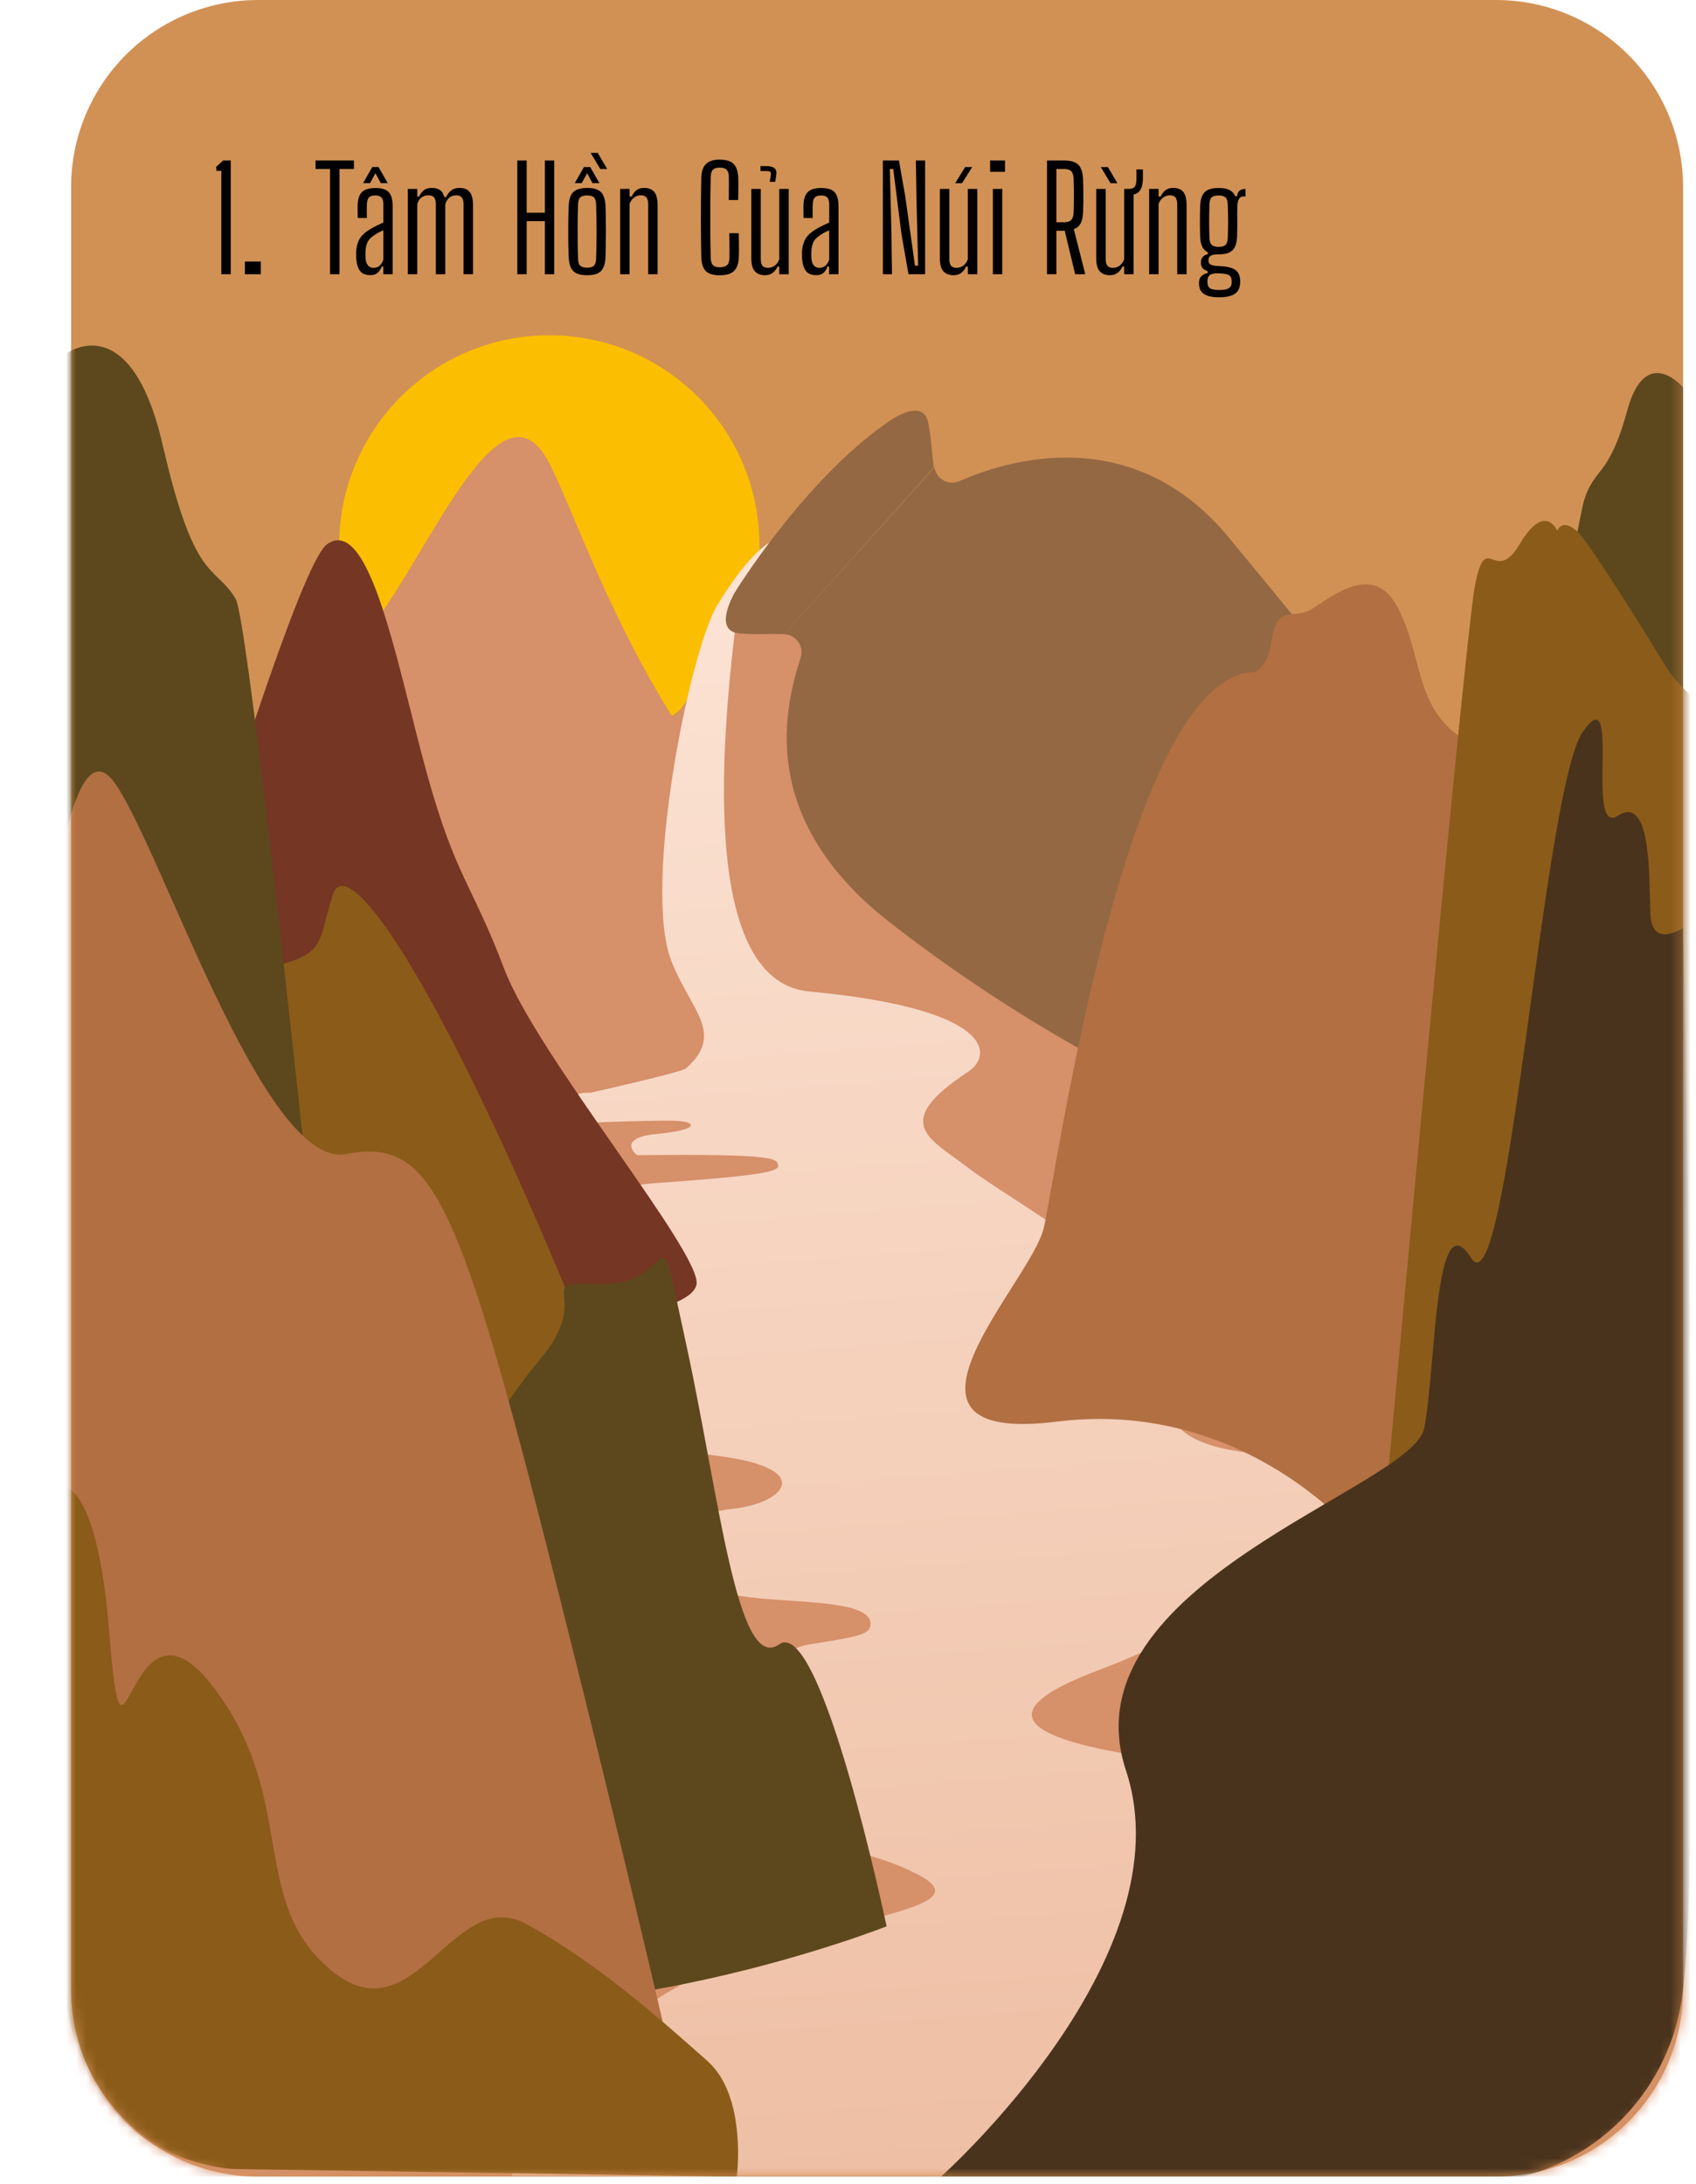 <svg width="167" height="215" viewBox="0 0 167 215" fill="none" xmlns="http://www.w3.org/2000/svg">
<g clip-path="url(#clip0_41_2713)">
<path d="M147.31 214.3H25.42C20.535 214.3 15.85 212.359 12.395 208.905C8.941 205.45 7 200.765 7 195.88V18.42C7 13.535 8.941 8.85 12.395 5.395C15.85 1.941 20.535 0 25.42 0H147.31C152.195 0 156.881 1.941 160.335 5.395C163.789 8.85 165.73 13.535 165.73 18.42V195.88C165.73 200.765 163.789 205.45 160.335 208.905C156.881 212.359 152.195 214.3 147.31 214.3Z" fill="#D19155"/>
<path d="M54.09 74.39C65.517 74.39 74.78 65.127 74.78 53.7C74.78 42.273 65.517 33.01 54.09 33.01C42.663 33.01 33.4 42.273 33.4 53.7C33.4 65.127 42.663 74.39 54.09 74.39Z" fill="#FCBE00"/>
<mask id="mask0_41_2713" style="mask-type:luminance" maskUnits="userSpaceOnUse" x="7" y="0" width="159" height="215">
<path d="M147.31 214.3H25.42C20.535 214.3 15.85 212.359 12.395 208.905C8.941 205.45 7 200.765 7 195.88V18.42C7 13.535 8.941 8.85 12.395 5.395C15.85 1.941 20.535 0 25.42 0H147.31C152.195 0 156.88 1.941 160.335 5.395C163.789 8.85 165.73 13.535 165.73 18.42V195.88C165.73 200.765 163.789 205.45 160.335 208.905C156.88 212.359 152.195 214.3 147.31 214.3Z" fill="white"/>
</mask>
<g mask="url(#mask0_41_2713)">
<path d="M169.58 91.84H3.14V214.3H169.58V91.84Z" fill="#D6906A"/>
<path d="M17.98 94.09C17.98 94.09 33.15 67.09 38.41 59.09C43.67 51.09 49.66 37.71 53.9 45.27C58.14 52.83 68.08 89.1 97.82 94.7L17.98 94.09Z" fill="#D6906A"/>
<path d="M41.37 95.7C41.37 95.7 65.78 73.75 68.85 66.91C71.92 60.07 79.37 44.2 93.76 59.09C108.15 73.98 149 97.66 149 97.66L41.37 95.7Z" fill="#D6906A"/>
<path d="M79.68 97.62C97.94 99.33 97.8 103.9 95.32 105.53C87.6 110.61 91.58 112.09 95.32 114.97C99.06 117.85 114.32 126.48 115.11 131.2C115.9 135.92 110.89 142.28 124.84 143.2C138.79 144.12 128.84 156.62 107.99 164.51C87.14 172.4 123.17 173.78 132.51 175.42C141.85 177.06 150.75 201.14 100.19 214.26H50.37C50.37 214.26 53.37 203.59 65.87 196.09C78.37 188.59 98.15 188.5 90.27 184.5C82.39 180.5 75.56 182.67 73.05 176.32C70.54 169.97 74.57 162.72 79.71 161.9C84.85 161.08 85.82 160.9 85.71 159.74C85.27 156.52 70.51 158.66 69.52 155.51C68.74 153.03 66.74 149.08 71.99 148.57C77.24 148.06 80.52 144.57 70.58 143.33C60.64 142.09 59.53 133.41 59.18 125.22C59.18 125.22 54.26 117.22 64.5 116.49C74.74 115.76 76.75 115.38 76.62 114.74C76.49 114.1 76.68 113.57 62.74 113.74C62.74 113.74 60.52 112.04 64.74 111.64C68.96 111.24 68.74 110.39 66.26 110.34C63.78 110.29 56.45 110.59 56.45 110.59C56.45 110.59 54.45 107.48 58.11 107.59C58.11 107.59 67.11 105.59 67.56 105.18C71.47 101.69 67.92 99.41 66.07 94.51C63.29 87.16 67.89 64.12 70.63 59.59C74.22 53.65 76.28 53.17 76.28 53.17C76.28 53.17 73.01 56.77 72.52 60.81C71.27 71.09 68.52 96.57 79.68 97.62Z" fill="url(#paint0_linear_41_2713)"/>
<path d="M77.23 62.44C75.91 62.37 74.63 62.51 72.84 62.37C70.05 62.15 72.39 58.27 72.39 58.27C72.39 58.27 79.09 47.39 87.28 41.66C87.28 41.66 90.88 38.91 91.41 41.66C91.75 43.43 91.75 44.72 91.96 46.02" fill="#946842"/>
<path d="M77.23 62.44C77.501 62.453 77.766 62.529 78.004 62.661C78.242 62.792 78.446 62.977 78.602 63.2C78.757 63.423 78.859 63.679 78.901 63.947C78.942 64.216 78.921 64.491 78.84 64.75C77.31 69.56 74.51 80.31 87.2 90.49C93.316 95.286 99.792 99.606 106.57 103.41C114.899 108.285 123.591 112.511 132.57 116.05C132.899 116.171 133.252 116.211 133.6 116.168C133.948 116.124 134.281 115.998 134.57 115.8C138.1 113.306 141.329 110.41 144.19 107.17C147.062 103.818 149.645 100.229 151.91 96.44C152.192 95.983 152.346 95.46 152.357 94.923C152.367 94.387 152.234 93.857 151.97 93.39C147.32 85.09 132.09 66.33 120.97 52.89C111.48 41.43 99.09 45.33 94.48 47.37C94.231 47.479 93.96 47.529 93.689 47.517C93.418 47.505 93.152 47.431 92.914 47.301C92.675 47.17 92.47 46.987 92.313 46.765C92.157 46.543 92.053 46.288 92.01 46.02" fill="#946842"/>
<path d="M133.87 151.5C133.87 151.5 122.79 137.64 104.03 139.97C85.27 142.3 101.53 126.29 102.78 120.89C104.03 115.49 110.78 67.09 123.23 66.19C123.23 66.19 124.72 66.34 125.23 62.98C125.74 59.62 127.18 60.88 128.79 60.16C130.4 59.44 135.01 54.89 137.59 59.74C140.17 64.59 139.21 69.65 144.12 72.79C149.03 75.93 155.26 151.5 155.26 151.5H133.87Z" fill="#B16F42"/>
<path d="M55.09 130.48C55.09 130.48 67.97 129.48 68.58 126.48C69.19 123.48 52.89 103.94 49.66 95.42C46.43 86.9 44.88 86.42 42.03 76.13C39.18 65.84 36.47 50.58 32.21 53.58C27.95 56.58 7 130.49 7 130.49L55.09 130.48Z" fill="#753623"/>
<path d="M8.22 118.8C8.22 118.8 19.6 96.86 25.95 95.4C32.3 93.94 31.15 93.12 32.78 88.07C34.41 83.02 45.78 100.5 61.5 141.44H8.22V118.8Z" fill="#8B5B19"/>
<path d="M6.53 34.81C6.53 34.81 12.86 30.08 16.02 43.81C19.18 57.54 21.09 55.48 23.2 58.95C25.31 62.42 40.29 213.64 40.29 213.64L23.37 213.56C23.37 213.56 7.43 211.56 6.96 195.25C6.49 178.94 6.53 34.81 6.53 34.81Z" fill="#5D481D"/>
<path d="M37.29 159.41C37.29 159.41 47.29 140.77 53.06 133.98C58.83 127.19 51.81 126.21 59.34 126.41C66.87 126.61 64.34 117.52 67.58 132.41C70.82 147.3 72.58 164.81 76.72 161.9C80.86 158.99 87.3 189.66 87.3 189.66C87.3 189.66 58.44 201.12 34.24 196.46C10.04 191.8 37.29 159.41 37.29 159.41Z" fill="#5D481D"/>
<path d="M4.59 94.09C4.59 94.09 6.69 70.95 11.2 76.96C15.71 82.97 25.92 115.13 34.04 113.62C42.16 112.11 44.85 116.93 53.57 151.18C62.29 185.43 68.57 213.42 68.57 213.42H24.51C24.51 213.42 8.51 215.08 6.09 195C3.67 174.92 4.59 94.09 4.59 94.09Z" fill="#B16F42"/>
<path d="M4.49 146.5C4.49 146.5 9.3 142.41 10.76 160.73C12.22 179.05 12.42 155 20.92 165.99C29.42 176.98 24.37 187.14 32.6 193.99C40.83 200.84 44.6 185.49 51.82 189.43C59.04 193.37 65.71 199.43 69.65 202.91C73.59 206.39 72.55 214.31 72.55 214.31L23.37 213.56C23.37 213.56 6.47 213.86 5.58 189.82C4.69 165.78 4.49 146.5 4.49 146.5Z" fill="#8B5B19"/>
<path d="M165.74 38.16C165.74 38.16 162.05 33.74 160.22 40.44C158.39 47.14 156.97 45.92 155.95 49.37C154.93 52.82 137.06 154.42 137.06 154.42H165.74V38.16Z" fill="#5D481D"/>
<path d="M167.28 69.09C165.926 68.086 164.775 66.834 163.89 65.4C161.45 61.4 156.38 53.25 155.25 52.27C153.75 50.97 153.34 52.27 153.34 52.27C153.34 52.27 152.14 49.36 149.64 53.57C147.14 57.78 146.33 51.97 145.23 57.68C144.13 63.39 135.52 157.82 135.52 157.82H167.28V69.09Z" fill="#8B5B19"/>
<path d="M165.73 91.35C165.73 91.35 162.65 93.47 162.51 89.99C162.37 86.51 162.65 78.14 159.32 80.31C155.99 82.48 159.76 66.42 155.85 72.06C151.94 77.7 148.48 129.65 144.85 123.85C141.22 118.05 141.41 134.68 140.24 140.61C139.07 146.54 104.79 155.94 110.87 174.31C116.95 192.68 92.65 214.31 92.65 214.31H149.91C154.105 213.211 157.866 210.859 160.691 207.568C163.516 204.277 165.27 200.204 165.72 195.89C167.71 180.38 165.73 91.35 165.73 91.35Z" fill="#4A331C"/>
</g>
</g>
<path d="M21.793 27V16.822H21.317L21.275 16.444L21.975 15.8H22.724V27H21.793ZM24.113 27V25.747H25.681V27H24.113ZM32.498 27V16.64H31.07V15.8H34.85V16.64H33.429V27H32.498ZM36.466 27.091C36.014 27.091 35.68 26.958 35.465 26.692C35.251 26.426 35.122 26.029 35.08 25.502C35.076 25.385 35.071 25.266 35.066 25.145C35.062 25.024 35.062 24.907 35.066 24.795C35.09 24.468 35.146 24.172 35.234 23.906C35.323 23.64 35.465 23.397 35.661 23.178C35.862 22.959 36.135 22.749 36.48 22.548C36.681 22.431 36.889 22.319 37.103 22.212C37.318 22.105 37.533 22.004 37.747 21.911V20.126C37.747 19.818 37.689 19.594 37.572 19.454C37.456 19.314 37.246 19.244 36.942 19.244C36.676 19.244 36.478 19.305 36.347 19.426C36.217 19.547 36.144 19.774 36.13 20.105C36.126 20.212 36.121 20.348 36.116 20.511C36.116 20.67 36.116 20.835 36.116 21.008C36.121 21.176 36.126 21.328 36.13 21.463H35.227C35.223 21.276 35.218 21.064 35.213 20.826C35.209 20.588 35.209 20.376 35.213 20.189C35.227 19.792 35.295 19.47 35.416 19.223C35.538 18.976 35.724 18.796 35.976 18.684C36.228 18.567 36.56 18.509 36.97 18.509C37.4 18.509 37.736 18.572 37.978 18.698C38.226 18.819 38.401 19.013 38.503 19.279C38.611 19.54 38.664 19.883 38.664 20.308V27H37.74V26.244H37.586C37.484 26.51 37.348 26.718 37.18 26.867C37.012 27.016 36.774 27.091 36.466 27.091ZM36.774 26.37C37.012 26.37 37.211 26.302 37.369 26.167C37.533 26.027 37.659 25.824 37.747 25.558V22.681C37.584 22.746 37.416 22.823 37.243 22.912C37.075 23.001 36.886 23.124 36.676 23.283C36.41 23.479 36.233 23.701 36.144 23.948C36.056 24.191 36.004 24.473 35.99 24.795C35.986 24.879 35.983 24.979 35.983 25.096C35.988 25.213 35.993 25.329 35.997 25.446C36.021 25.74 36.1 25.969 36.235 26.132C36.371 26.291 36.55 26.37 36.774 26.37ZM35.752 18.033L36.655 16.444H37.271L38.181 18.033H37.495L36.97 17.053L36.438 18.033H35.752ZM40.157 27V18.6H41.089V19.349H41.27C41.41 19.06 41.572 18.847 41.754 18.712C41.935 18.572 42.192 18.502 42.523 18.502C42.855 18.502 43.121 18.572 43.322 18.712C43.522 18.847 43.664 19.076 43.748 19.398H43.931C44.071 19.109 44.243 18.887 44.449 18.733C44.654 18.579 44.92 18.502 45.246 18.502C45.685 18.502 46.014 18.63 46.233 18.887C46.458 19.144 46.572 19.571 46.577 20.168V27H45.645V20.105C45.641 19.792 45.58 19.568 45.464 19.433C45.352 19.298 45.172 19.23 44.925 19.23C44.668 19.23 44.446 19.302 44.26 19.447C44.078 19.592 43.94 19.809 43.846 20.098V27H42.916V20.105C42.911 19.792 42.852 19.568 42.74 19.433C42.629 19.298 42.447 19.23 42.194 19.23C41.933 19.23 41.707 19.298 41.516 19.433C41.324 19.568 41.182 19.785 41.089 20.084V27H40.157ZM50.937 27V15.8H51.861V20.945H53.653V15.8H54.577V27H53.653V21.778H51.861V27H50.937ZM57.814 27.098C57.38 27.098 57.033 27.037 56.771 26.916C56.51 26.79 56.319 26.594 56.197 26.328C56.081 26.062 56.013 25.712 55.994 25.278C55.98 24.9 55.969 24.503 55.959 24.088C55.955 23.668 55.952 23.243 55.952 22.814C55.952 22.38 55.955 21.953 55.959 21.533C55.969 21.113 55.98 20.709 55.994 20.322C56.013 19.888 56.081 19.538 56.197 19.272C56.319 19.006 56.51 18.812 56.771 18.691C57.033 18.565 57.38 18.502 57.814 18.502C58.253 18.502 58.601 18.565 58.857 18.691C59.114 18.812 59.301 19.006 59.417 19.272C59.539 19.538 59.609 19.888 59.627 20.322C59.637 20.7 59.644 21.099 59.648 21.519C59.658 21.939 59.662 22.364 59.662 22.793C59.662 23.222 59.658 23.649 59.648 24.074C59.644 24.494 59.637 24.895 59.627 25.278C59.609 25.707 59.539 26.057 59.417 26.328C59.301 26.594 59.114 26.79 58.857 26.916C58.601 27.037 58.253 27.098 57.814 27.098ZM57.814 26.356C58.122 26.356 58.344 26.291 58.479 26.16C58.615 26.029 58.687 25.801 58.696 25.474C58.71 24.975 58.722 24.508 58.731 24.074C58.741 23.64 58.745 23.215 58.745 22.8C58.745 22.385 58.741 21.96 58.731 21.526C58.722 21.092 58.71 20.628 58.696 20.133C58.687 19.802 58.617 19.571 58.486 19.44C58.356 19.309 58.132 19.244 57.814 19.244C57.497 19.244 57.271 19.309 57.135 19.44C57 19.571 56.928 19.802 56.918 20.133C56.904 20.628 56.893 21.092 56.883 21.526C56.879 21.96 56.876 22.387 56.876 22.807C56.876 23.222 56.879 23.647 56.883 24.081C56.893 24.515 56.904 24.979 56.918 25.474C56.928 25.801 57 26.029 57.135 26.16C57.275 26.291 57.502 26.356 57.814 26.356ZM56.596 18.033L57.499 16.444H58.115L59.025 18.033H58.339L57.814 17.053L57.282 18.033H56.596ZM59.109 16.64L58.157 15.051H58.857L59.788 16.64H59.109ZM61.062 27V18.6H61.993V19.349H62.196C62.327 19.078 62.485 18.871 62.672 18.726C62.863 18.577 63.115 18.502 63.428 18.502C63.867 18.502 64.195 18.63 64.415 18.887C64.634 19.144 64.746 19.571 64.751 20.168V27H63.827V20.105C63.822 19.792 63.761 19.568 63.645 19.433C63.533 19.298 63.351 19.23 63.099 19.23C62.856 19.23 62.635 19.305 62.434 19.454C62.233 19.599 62.086 19.809 61.993 20.084V27H61.062ZM70.864 27.105C70.225 27.105 69.765 26.963 69.485 26.678C69.21 26.389 69.065 25.917 69.051 25.264C69.037 24.606 69.028 23.957 69.023 23.318C69.018 22.679 69.016 22.042 69.016 21.407C69.016 20.772 69.018 20.135 69.023 19.496C69.028 18.852 69.037 18.201 69.051 17.543C69.06 16.936 69.205 16.481 69.485 16.178C69.77 15.87 70.225 15.716 70.85 15.716C71.489 15.716 71.951 15.858 72.236 16.143C72.521 16.423 72.675 16.892 72.698 17.55C72.703 17.727 72.705 17.951 72.705 18.222C72.705 18.488 72.703 18.756 72.698 19.027C72.693 19.293 72.689 19.515 72.684 19.692H71.76C71.765 19.454 71.767 19.204 71.767 18.943C71.772 18.682 71.774 18.42 71.774 18.159C71.774 17.893 71.772 17.643 71.767 17.41C71.762 17.079 71.688 16.845 71.543 16.71C71.403 16.57 71.172 16.5 70.85 16.5C70.551 16.5 70.334 16.57 70.199 16.71C70.064 16.845 69.991 17.079 69.982 17.41C69.968 18.101 69.956 18.777 69.947 19.44C69.942 20.098 69.94 20.754 69.94 21.407C69.94 22.056 69.942 22.711 69.947 23.374C69.956 24.032 69.968 24.709 69.982 25.404C69.991 25.726 70.064 25.959 70.199 26.104C70.339 26.244 70.561 26.314 70.864 26.314C71.2 26.314 71.443 26.244 71.592 26.104C71.741 25.959 71.818 25.726 71.823 25.404C71.828 25.147 71.83 24.879 71.83 24.599C71.83 24.319 71.828 24.039 71.823 23.759C71.818 23.479 71.814 23.213 71.809 22.961H72.74C72.754 23.358 72.761 23.743 72.761 24.116C72.766 24.485 72.763 24.867 72.754 25.264C72.731 25.917 72.572 26.389 72.278 26.678C71.989 26.963 71.517 27.105 70.864 27.105ZM75.331 27.098C74.893 27.098 74.557 26.967 74.323 26.706C74.095 26.445 73.98 26.02 73.98 25.432V18.6H74.911V25.495C74.911 25.803 74.967 26.027 75.079 26.167C75.196 26.302 75.378 26.37 75.625 26.37C75.873 26.37 76.097 26.295 76.297 26.146C76.498 25.997 76.643 25.787 76.731 25.516V18.6H77.662V27H76.731V26.251H76.563C76.428 26.536 76.258 26.748 76.052 26.888C75.847 27.028 75.607 27.098 75.331 27.098ZM75.8 17.907L75.891 17.291C75.924 17.114 75.91 16.995 75.849 16.934C75.789 16.873 75.656 16.843 75.45 16.843H74.883V16.353H75.45C75.833 16.353 76.106 16.425 76.269 16.57C76.433 16.715 76.486 16.955 76.43 17.291L76.339 17.907H75.8ZM80.367 27.091C79.914 27.091 79.58 26.958 79.366 26.692C79.151 26.426 79.023 26.029 78.981 25.502C78.976 25.385 78.971 25.266 78.967 25.145C78.962 25.024 78.962 24.907 78.967 24.795C78.99 24.468 79.046 24.172 79.135 23.906C79.223 23.64 79.366 23.397 79.562 23.178C79.762 22.959 80.035 22.749 80.381 22.548C80.581 22.431 80.789 22.319 81.004 22.212C81.218 22.105 81.433 22.004 81.648 21.911V20.126C81.648 19.818 81.589 19.594 81.473 19.454C81.356 19.314 81.146 19.244 80.843 19.244C80.577 19.244 80.378 19.305 80.248 19.426C80.117 19.547 80.045 19.774 80.031 20.105C80.026 20.212 80.021 20.348 80.017 20.511C80.017 20.67 80.017 20.835 80.017 21.008C80.021 21.176 80.026 21.328 80.031 21.463H79.128C79.123 21.276 79.118 21.064 79.114 20.826C79.109 20.588 79.109 20.376 79.114 20.189C79.128 19.792 79.195 19.47 79.317 19.223C79.438 18.976 79.625 18.796 79.877 18.684C80.129 18.567 80.46 18.509 80.871 18.509C81.3 18.509 81.636 18.572 81.879 18.698C82.126 18.819 82.301 19.013 82.404 19.279C82.511 19.54 82.565 19.883 82.565 20.308V27H81.641V26.244H81.487C81.384 26.51 81.249 26.718 81.081 26.867C80.913 27.016 80.675 27.091 80.367 27.091ZM80.675 26.37C80.913 26.37 81.111 26.302 81.27 26.167C81.433 26.027 81.559 25.824 81.648 25.558V22.681C81.484 22.746 81.316 22.823 81.144 22.912C80.976 23.001 80.787 23.124 80.577 23.283C80.311 23.479 80.133 23.701 80.045 23.948C79.956 24.191 79.905 24.473 79.891 24.795C79.886 24.879 79.884 24.979 79.884 25.096C79.888 25.213 79.893 25.329 79.898 25.446C79.921 25.74 80 25.969 80.136 26.132C80.271 26.291 80.451 26.37 80.675 26.37ZM86.935 27V15.8H88.517L89.14 19.349L90.092 26.16H90.407L90.246 19.762L90.183 15.8H91.093V27H89.455L88.755 22.982L87.957 16.64H87.621L87.775 22.807L87.831 27H86.935ZM93.898 27.098C93.459 27.098 93.123 26.967 92.89 26.706C92.661 26.445 92.547 26.02 92.547 25.432V18.6H93.478V25.495C93.478 25.803 93.534 26.027 93.646 26.167C93.763 26.302 93.945 26.37 94.192 26.37C94.439 26.37 94.663 26.295 94.864 26.146C95.064 25.997 95.209 25.787 95.298 25.516V18.6H96.229V27H95.298V26.251H95.13C94.995 26.536 94.824 26.748 94.619 26.888C94.413 27.028 94.173 27.098 93.898 27.098ZM94.052 18.04L95.032 16.451H95.732L94.724 18.04H94.052ZM97.491 16.92V15.8H98.961V16.92H97.491ZM97.764 27V18.6H98.688V27H97.764ZM103.096 27V15.8H104.797C105.431 15.8 105.891 15.94 106.176 16.22C106.46 16.5 106.617 16.964 106.645 17.613C106.659 18.028 106.668 18.423 106.673 18.796C106.677 19.165 106.677 19.524 106.673 19.874C106.668 20.219 106.659 20.565 106.645 20.91C106.631 21.363 106.551 21.724 106.407 21.995C106.262 22.261 106.038 22.45 105.735 22.562L106.862 27H105.868L104.839 22.723H104.02V27H103.096ZM104.02 21.883H104.79C105.107 21.883 105.336 21.808 105.476 21.659C105.62 21.51 105.7 21.274 105.714 20.952C105.728 20.583 105.737 20.21 105.742 19.832C105.746 19.449 105.746 19.069 105.742 18.691C105.737 18.313 105.728 17.94 105.714 17.571C105.7 17.249 105.623 17.013 105.483 16.864C105.343 16.715 105.114 16.64 104.797 16.64H104.02V21.883ZM109.292 27.098C108.854 27.098 108.518 26.967 108.284 26.706C108.056 26.445 107.941 26.02 107.941 25.432V18.6H108.872V25.495C108.872 25.803 108.928 26.027 109.04 26.167C109.157 26.302 109.339 26.37 109.586 26.37C109.834 26.37 110.058 26.295 110.258 26.146C110.459 25.997 110.604 25.787 110.692 25.516V18.6H111.623V27H110.692V26.251H110.524C110.389 26.536 110.219 26.748 110.013 26.888C109.808 27.028 109.568 27.098 109.292 27.098ZM111.091 19.209C111.049 19.209 111.005 19.207 110.958 19.202C110.916 19.197 110.872 19.19 110.825 19.181L110.811 18.607C110.872 18.607 110.923 18.607 110.965 18.607C111.007 18.607 111.049 18.607 111.091 18.607C111.404 18.598 111.612 18.532 111.714 18.411C111.822 18.29 111.882 18.061 111.896 17.725C111.901 17.632 111.903 17.522 111.903 17.396C111.908 17.27 111.908 17.144 111.903 17.018C111.903 16.887 111.901 16.775 111.896 16.682H112.533C112.538 16.775 112.54 16.887 112.54 17.018C112.545 17.144 112.545 17.27 112.54 17.396C112.54 17.522 112.538 17.632 112.533 17.725C112.505 18.252 112.382 18.633 112.162 18.866C111.943 19.095 111.586 19.209 111.091 19.209ZM109.348 18.04L108.396 16.451H109.096L110.027 18.04H109.348ZM113.152 27V18.6H114.083V19.349H114.286C114.416 19.078 114.575 18.871 114.762 18.726C114.953 18.577 115.205 18.502 115.518 18.502C115.956 18.502 116.285 18.63 116.505 18.887C116.724 19.144 116.836 19.571 116.841 20.168V27H115.917V20.105C115.912 19.792 115.851 19.568 115.735 19.433C115.623 19.298 115.441 19.23 115.189 19.23C114.946 19.23 114.724 19.305 114.524 19.454C114.323 19.599 114.176 19.809 114.083 20.084V27H113.152ZM120.041 29.275C119.453 29.275 118.987 29.182 118.641 28.995C118.296 28.813 118.107 28.512 118.074 28.092C118.074 28.055 118.07 28.008 118.06 27.952C118.056 27.901 118.056 27.845 118.06 27.784C118.074 27.518 118.163 27.31 118.326 27.161C118.494 27.012 118.69 26.921 118.914 26.888V26.699C118.709 26.634 118.55 26.543 118.438 26.426C118.331 26.309 118.27 26.162 118.256 25.985C118.256 25.943 118.256 25.903 118.256 25.866C118.256 25.829 118.256 25.789 118.256 25.747C118.266 25.556 118.336 25.395 118.466 25.264C118.597 25.133 118.751 25.056 118.928 25.033V24.844C118.686 24.723 118.504 24.538 118.382 24.291C118.266 24.044 118.198 23.726 118.179 23.339C118.17 23.036 118.163 22.765 118.158 22.527C118.154 22.284 118.151 22.051 118.151 21.827C118.151 21.603 118.154 21.363 118.158 21.106C118.163 20.849 118.17 20.555 118.179 20.224C118.198 19.818 118.27 19.489 118.396 19.237C118.522 18.98 118.714 18.796 118.97 18.684C119.232 18.567 119.572 18.509 119.992 18.509C120.445 18.509 120.8 18.574 121.056 18.705C121.318 18.831 121.509 19.036 121.63 19.321H121.812C121.831 19.078 121.91 18.899 122.05 18.782C122.195 18.661 122.393 18.6 122.645 18.6V19.342H122.421C122.244 19.342 122.104 19.421 122.001 19.58C121.899 19.739 121.845 19.981 121.84 20.308L121.826 21.092C121.831 21.293 121.833 21.482 121.833 21.659C121.833 21.836 121.833 22.011 121.833 22.184C121.833 22.352 121.831 22.529 121.826 22.716C121.826 22.903 121.822 23.11 121.812 23.339C121.789 23.745 121.714 24.074 121.588 24.326C121.462 24.578 121.269 24.762 121.007 24.879C120.751 24.991 120.412 25.047 119.992 25.047C119.642 25.038 119.388 25.08 119.229 25.173C119.075 25.262 118.998 25.404 118.998 25.6V25.684C119.003 25.805 119.038 25.901 119.103 25.971C119.173 26.041 119.285 26.095 119.439 26.132C119.593 26.165 119.803 26.188 120.069 26.202C120.713 26.221 121.206 26.326 121.546 26.517C121.887 26.708 122.076 27.051 122.113 27.546C122.118 27.607 122.12 27.667 122.12 27.728C122.12 27.789 122.118 27.852 122.113 27.917C122.09 28.262 121.99 28.533 121.812 28.729C121.635 28.93 121.395 29.07 121.091 29.149C120.788 29.233 120.438 29.275 120.041 29.275ZM120.055 28.554C120.293 28.554 120.501 28.535 120.678 28.498C120.856 28.461 120.996 28.393 121.098 28.295C121.206 28.197 121.266 28.057 121.28 27.875C121.285 27.819 121.285 27.765 121.28 27.714C121.28 27.667 121.278 27.618 121.273 27.567C121.259 27.38 121.201 27.243 121.098 27.154C121 27.07 120.863 27.012 120.685 26.979C120.508 26.946 120.3 26.925 120.062 26.916C119.708 26.893 119.43 26.928 119.229 27.021C119.029 27.114 118.919 27.301 118.9 27.581C118.896 27.628 118.893 27.677 118.893 27.728C118.893 27.779 118.896 27.828 118.9 27.875C118.914 28.066 118.968 28.211 119.061 28.309C119.159 28.407 119.292 28.472 119.46 28.505C119.628 28.538 119.827 28.554 120.055 28.554ZM119.992 24.305C120.31 24.305 120.536 24.242 120.671 24.116C120.807 23.985 120.881 23.757 120.895 23.43C120.905 23.183 120.912 22.924 120.916 22.653C120.926 22.382 120.93 22.105 120.93 21.82C120.93 21.531 120.926 21.244 120.916 20.959C120.912 20.674 120.905 20.397 120.895 20.126C120.881 19.795 120.807 19.566 120.671 19.44C120.536 19.309 120.31 19.244 119.992 19.244C119.675 19.244 119.446 19.309 119.306 19.44C119.171 19.566 119.099 19.795 119.089 20.126C119.08 20.411 119.073 20.698 119.068 20.987C119.064 21.276 119.061 21.561 119.061 21.841C119.061 22.116 119.064 22.387 119.068 22.653C119.073 22.919 119.08 23.176 119.089 23.423C119.103 23.75 119.178 23.978 119.313 24.109C119.449 24.24 119.675 24.305 119.992 24.305Z" fill="black"/>
<defs>
<linearGradient id="paint0_linear_41_2713" x1="96.07" y1="213.31" x2="83.17" y2="42.1" gradientUnits="userSpaceOnUse">
<stop stop-color="#EEBFA4"/>
<stop offset="1" stop-color="#FDE6D8"/>
</linearGradient>
<clipPath id="clip0_41_2713">
<rect width="166.44" height="214.3" fill="white"/>
</clipPath>
</defs>
</svg>
